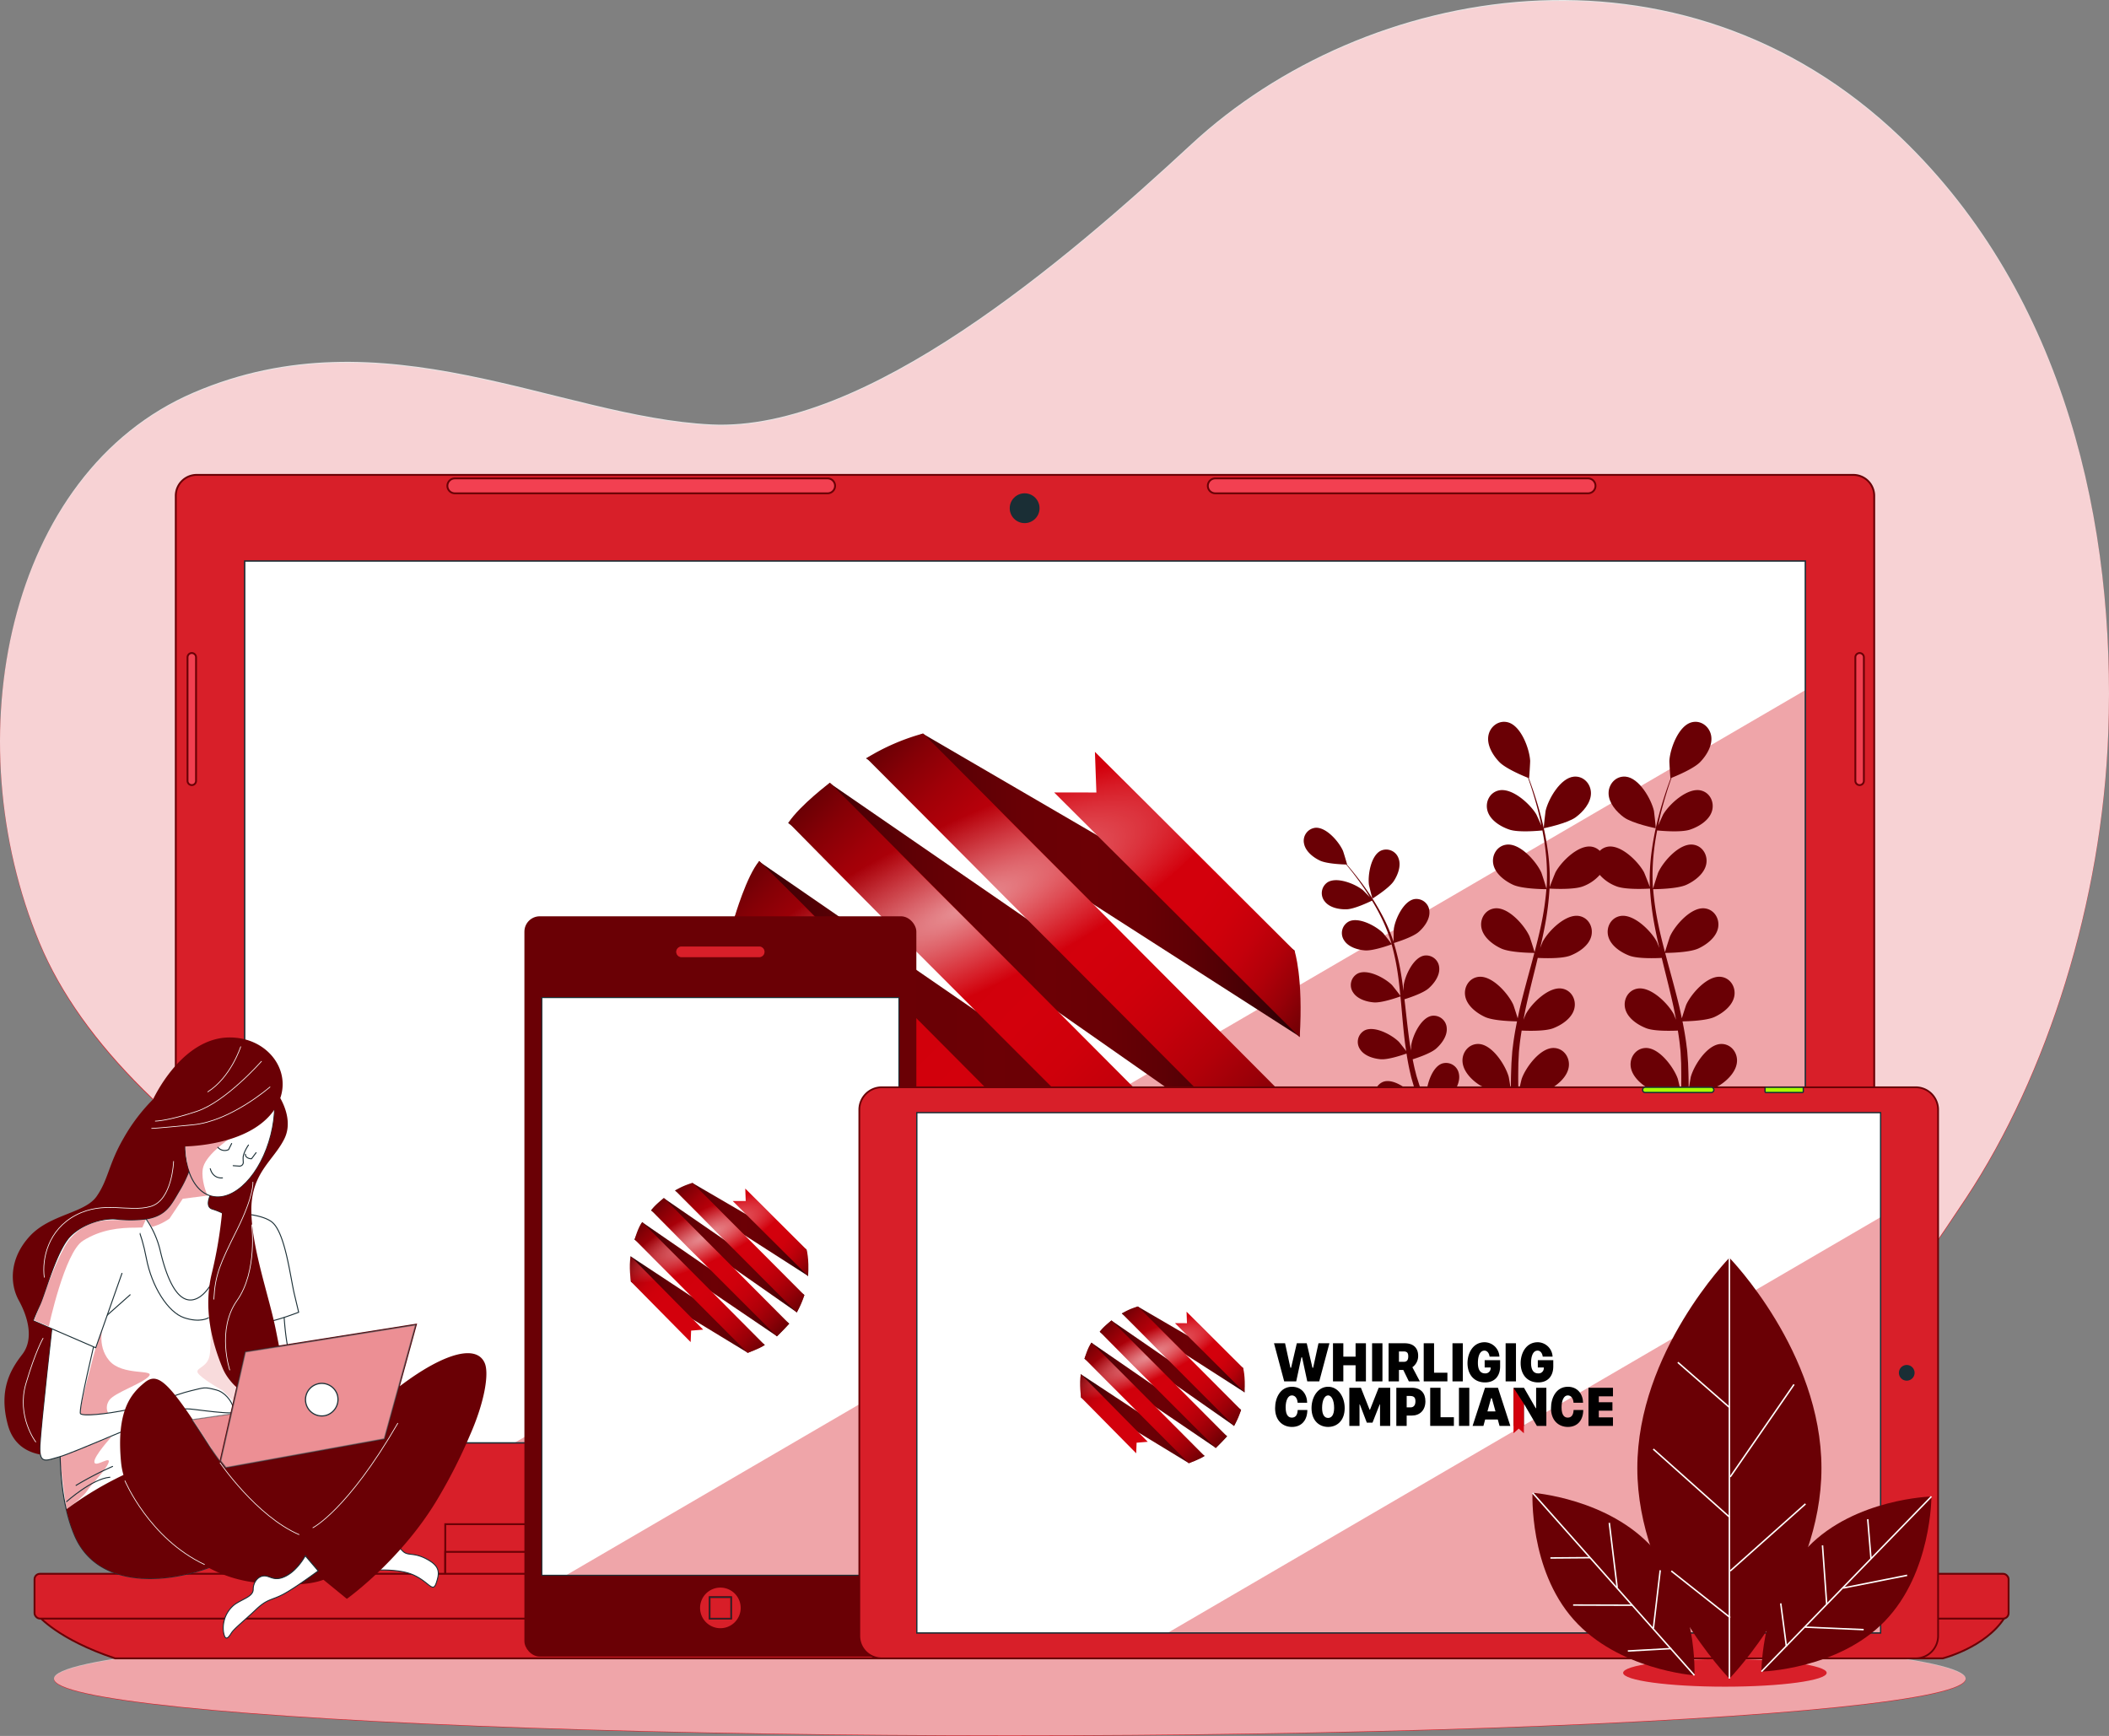 <svg xmlns="http://www.w3.org/2000/svg" xmlns:xlink="http://www.w3.org/1999/xlink" width="1052.399" height="866.31" viewBox="0 0 1052.399 866.31">
  <rect x="0" y="0" width="1052.399" height="866.31" fill="#808080" stroke="none"/>
  <defs>
    <clipPath id="clip-path">
      <rect id="Rectangle_8" data-name="Rectangle 8" width="778.769" height="440.099" fill="#fff" stroke="#1a2e35" stroke-miterlimit="10" stroke-width="0.69"/>
    </clipPath>
    <linearGradient id="linear-gradient" y1="0.5" x2="1" y2="0.5" gradientUnits="objectBoundingBox">
      <stop offset="0" stop-color="#260005"/>
      <stop offset="0.063" stop-color="#3a0005"/>
      <stop offset="0.152" stop-color="#500005"/>
      <stop offset="0.25" stop-color="#5f0005"/>
      <stop offset="0.362" stop-color="#690005"/>
      <stop offset="0.521" stop-color="#6c0005"/>
      <stop offset="0.643" stop-color="#680005"/>
      <stop offset="0.754" stop-color="#5d0005"/>
      <stop offset="0.86" stop-color="#4b0005"/>
      <stop offset="0.962" stop-color="#310005"/>
      <stop offset="1" stop-color="#260005"/>
    </linearGradient>
    <linearGradient id="linear-gradient-5" x1="1.099" y1="0.864" x2="0.072" y2="0.064" gradientUnits="objectBoundingBox">
      <stop offset="0" stop-color="#6c0005"/>
      <stop offset="0.025" stop-color="#770005"/>
      <stop offset="0.109" stop-color="#980008"/>
      <stop offset="0.195" stop-color="#b20009"/>
      <stop offset="0.284" stop-color="#c4000b"/>
      <stop offset="0.377" stop-color="#cf000b"/>
      <stop offset="0.479" stop-color="#d3000c"/>
    </linearGradient>
    <linearGradient id="linear-gradient-6" x1="0.049" y1="0.034" x2="0.981" y2="0.941" gradientUnits="objectBoundingBox">
      <stop offset="0.003" stop-color="#6c0005"/>
      <stop offset="0.054" stop-color="#850006"/>
      <stop offset="0.126" stop-color="#a10008"/>
      <stop offset="0.203" stop-color="#b7000a"/>
      <stop offset="0.287" stop-color="#c6000b"/>
      <stop offset="0.384" stop-color="#d0000b"/>
      <stop offset="0.521" stop-color="#d3000c"/>
      <stop offset="0.623" stop-color="#cf000b"/>
      <stop offset="0.716" stop-color="#c4000b"/>
      <stop offset="0.805" stop-color="#b20009"/>
      <stop offset="0.891" stop-color="#980008"/>
      <stop offset="0.975" stop-color="#770005"/>
      <stop offset="1" stop-color="#6c0005"/>
    </linearGradient>
    <linearGradient id="linear-gradient-7" x1="-0.043" y1="0.058" x2="0.989" y2="0.95" gradientUnits="objectBoundingBox">
      <stop offset="0.003" stop-color="#6c0005"/>
      <stop offset="0.054" stop-color="#850006"/>
      <stop offset="0.126" stop-color="#a10008"/>
      <stop offset="0.203" stop-color="#b7000a"/>
      <stop offset="0.287" stop-color="#c6000b"/>
      <stop offset="0.384" stop-color="#d0000b"/>
      <stop offset="0.521" stop-color="#d3000c"/>
    </linearGradient>
    <linearGradient id="linear-gradient-8" x1="0.021" y1="0.032" x2="0.977" y2="0.983" xlink:href="#linear-gradient-6"/>
    <linearGradient id="linear-gradient-9" x1="0.065" y1="0.004" x2="1.011" y2="0.94" xlink:href="#linear-gradient-6"/>
    <clipPath id="clip-path-2">
      <path id="SVGID" d="M1031.135,479.186c-11.924-11.96-122.752-121.918-122.752-121.918l21.074-.015-.767-20.294,99.8,99.125S1032.952,449.363,1031.135,479.186Zm-30.727,77.324L796.5,352.6s-14.733,11.078-20.661,19.955c44.171,44.9,168.941,168.758,204.613,204.613C988.98,569.6,1000.407,556.511,1000.407,556.511Zm-159.328,11.55,19.619-1.646S786,491.47,742.62,447.263c-3.26,16.191.387,41.194.387,41.194l97.384,98.266Zm119.734,23.166C925.54,556.09,808.509,438.354,761.3,391.716c-6.348,7.485-12.34,28.278-12.34,28.278L933.015,604.046S952.679,597.312,960.814,591.227Zm64.233-81.206L842.991,327.965A108.261,108.261,0,0,0,814.71,340.3c54.367,54.324,174.5,174.448,198,198C1020.472,525.656,1025.047,510.021,1025.047,510.021Z" transform="translate(-741.265 -327.965)" fill="none"/>
    </clipPath>
    <radialGradient id="radial-gradient" cx="151.763" cy="43.767" r="525.436" gradientTransform="matrix(0.288, 0.008, -0.002, 0.079, 108.113, 39.05)" gradientUnits="userSpaceOnUse">
      <stop offset="0" stop-color="#fff"/>
      <stop offset="1" stop-color="#fff" stop-opacity="0"/>
    </radialGradient>
    <clipPath id="clip-path-3">
      <path id="Path_58" data-name="Path 58" d="M678.61,411.133a60.038,60.038,0,0,1-6.751,16.033c-5.061,8.441-7.171,14.346-22.784,14.769s-23.627,13.079-30.378,51.052-10.548,79.746.844,106.327,45.147,24.048,67.087,16.033,27-32.912,27.424-59.913.423-69.618-3.8-91.137-16.456-26.158-21.94-27.845S690,424.635,690,424.635Z" transform="translate(-612.27 -411.133)" fill="#fff" stroke="#1a2e35" stroke-linecap="round" stroke-linejoin="round" stroke-width="0.485"/>
    </clipPath>
    <clipPath id="clip-path-4">
      <path id="Path_62" data-name="Path 62" d="M667.112,438.366a32.149,32.149,0,0,0-4.9-1.917c-5.484-1.69,1.687-11.815,1.687-11.815l-11.392-13.5a60.035,60.035,0,0,1-6.751,16.033c-4.3,7.172-6.5,12.5-16.637,14.2a46.525,46.525,0,0,1,6.934,15.332c2.531,10.971,8.015,28.691,18.143,24.473C663.837,477.157,671.157,454.047,667.112,438.366Z" transform="translate(-629.124 -411.133)" fill="#fff" stroke="#1a2e35" stroke-linecap="round" stroke-linejoin="round" stroke-width="0.485"/>
    </clipPath>
    <clipPath id="clip-path-5">
      <path id="Path_68" data-name="Path 68" d="M663.366,423.005a65.657,65.657,0,0,1-14.162.143c-6.331-.844-16.879,1.69-23.63,8.438s-12.656,28.691-15.189,34.178-3.374,8.015-3.374,8.015l31.222,13.5,13.079-37.129" transform="translate(-607.011 -422.992)" fill="#fff" stroke="#1a2e35" stroke-linecap="round" stroke-linejoin="round" stroke-width="0.485"/>
    </clipPath>
    <clipPath id="clip-path-6">
      <ellipse id="Ellipse_7" data-name="Ellipse 7" cx="36.919" cy="21.203" rx="36.919" ry="21.203" transform="translate(0 71.603) rotate(-75.869)" fill="#fff" stroke="#1a2e35" stroke-linecap="round" stroke-linejoin="round" stroke-width="0.485"/>
    </clipPath>
    <clipPath id="clip-path-7">
      <rect id="Rectangle_15" data-name="Rectangle 15" width="178.197" height="288.302" fill="#fff" stroke="#1a2e35" stroke-miterlimit="10" stroke-width="0.528"/>
    </clipPath>
    <clipPath id="clip-path-8">
      <rect id="Rectangle_22" data-name="Rectangle 22" width="259.656" height="480.936" transform="translate(480.936 0) rotate(90)" fill="#fff" stroke="#1a2e35" stroke-miterlimit="10" stroke-width="0.652"/>
    </clipPath>
    <linearGradient id="linear-gradient-14" x1="1.156" y1="0.797" x2="0.129" y2="-0.004" xlink:href="#linear-gradient-5"/>
    <linearGradient id="linear-gradient-15" x1="0.08" y1="-0.009" x2="1.012" y2="0.898" xlink:href="#linear-gradient-6"/>
    <linearGradient id="linear-gradient-16" x1="0.015" y1="-0.011" x2="1.048" y2="0.881" xlink:href="#linear-gradient-7"/>
    <linearGradient id="linear-gradient-17" x1="0.054" y1="-0.013" x2="1.01" y2="0.938" xlink:href="#linear-gradient-6"/>
    <linearGradient id="linear-gradient-18" x1="0.098" y1="-0.042" x2="1.044" y2="0.895" xlink:href="#linear-gradient-6"/>
    <clipPath id="clip-path-9">
      <path id="SVGID-2" data-name="SVGID" d="M894.069,482.96c-3.377-3.387-34.757-34.52-34.757-34.52l5.969-.005-.219-5.744,28.26,28.064S894.584,474.517,894.069,482.96Zm-8.7,21.894L827.634,447.12s-4.172,3.137-5.849,5.65c12.506,12.715,47.833,47.782,57.933,57.933A80.9,80.9,0,0,0,885.368,504.854Zm-45.111,3.27,5.556-.466s-21.15-21.219-33.434-33.737c-.922,4.585.11,11.665.11,11.665l27.572,27.822Zm33.9,6.56c-9.988-9.949-43.121-43.284-56.488-56.49-1.8,2.12-3.494,8.007-3.494,8.007l52.112,52.112S871.856,516.407,874.158,514.684Zm18.186-22.993L840.8,440.145a30.663,30.663,0,0,0-8,3.492c15.393,15.383,49.406,49.393,56.06,56.062A38.228,38.228,0,0,0,892.344,491.691Z" transform="translate(-811.996 -440.145)" fill="none"/>
    </clipPath>
    <radialGradient id="radial-gradient-2" cx="42.969" cy="12.392" r="148.77" gradientTransform="matrix(0.288, 0.008, -0.002, 0.079, 30.611, 11.056)" xlink:href="#radial-gradient"/>
    <linearGradient id="linear-gradient-19" x1="-651.721" y1="49.339" x2="-651.721" y2="48.339" gradientUnits="objectBoundingBox">
      <stop offset="0.002"/>
      <stop offset="0.087" stop-color="#270002"/>
      <stop offset="0.2" stop-color="#540004"/>
      <stop offset="0.317" stop-color="#7b0007"/>
      <stop offset="0.438" stop-color="#9b0008"/>
      <stop offset="0.563" stop-color="#b3000a"/>
      <stop offset="0.694" stop-color="#c5000b"/>
      <stop offset="0.834" stop-color="#cf000b"/>
      <stop offset="1" stop-color="#d3000c"/>
    </linearGradient>
    <linearGradient id="linear-gradient-24" x1="1.147" y1="0.814" x2="0.12" y2="0.013" xlink:href="#linear-gradient-5"/>
    <linearGradient id="linear-gradient-25" x1="0.075" y1="0.002" x2="1.008" y2="0.909" xlink:href="#linear-gradient-6"/>
    <linearGradient id="linear-gradient-26" x1="0.006" y1="0.006" x2="1.039" y2="0.898" xlink:href="#linear-gradient-7"/>
    <linearGradient id="linear-gradient-27" x1="0.049" y1="-0.002" x2="1.005" y2="0.949" xlink:href="#linear-gradient-6"/>
    <linearGradient id="linear-gradient-28" x1="0.093" y1="-0.03" x2="1.039" y2="0.906" xlink:href="#linear-gradient-6"/>
    <clipPath id="clip-path-10">
      <path id="SVGID-3" data-name="SVGID" d="M812.82,462.372c-3.662-3.67-37.685-37.425-37.685-37.425l6.471-.005-.234-6.231,30.636,30.429S813.376,453.218,812.82,462.372Zm-9.435,23.737-62.594-62.594s-4.524,3.4-6.343,6.127c13.558,13.782,51.86,51.8,62.811,62.811A87.666,87.666,0,0,0,803.386,486.109Zm-48.909,3.545,6.022-.5s-22.932-23.005-36.247-36.576c-1,4.97.12,12.646.12,12.646l29.894,30.164Zm36.755,7.113c-10.829-10.788-46.753-46.928-61.246-61.246-1.95,2.3-3.787,8.68-3.787,8.68l56.5,56.5S788.734,498.635,791.232,496.767Zm19.718-24.93-55.886-55.886a33.273,33.273,0,0,0-8.683,3.787c16.69,16.677,53.567,53.552,60.782,60.782A41.479,41.479,0,0,0,810.95,471.837Z" transform="translate(-723.836 -415.951)" fill="none"/>
    </clipPath>
    <radialGradient id="radial-gradient-3" cx="46.588" cy="13.436" r="161.297" gradientTransform="matrix(0.288, 0.008, -0.002, 0.079, 33.188, 11.987)" xlink:href="#radial-gradient"/>
  </defs>
  <g id="Group_111" data-name="Group 111" transform="translate(-600.515 -184.304)">
    <path id="Path_30" data-name="Path 30" d="M1549.138,253.148c-110.384-105.937-267.645-76.861-354.1,3.249C1131.9,314.9,1032.452,400,955.459,396.288c-76.234-3.67-163.508-56.638-258.317-15.926-93.581,40.182-119.158,173.026-76.861,274.6,42.481,102.014,197.383,184.8,384.938,262.061,78.948,32.522,151.848,43.225,217.549,42.519,0,0,169.662-1.751,233.428-42.563,49.941-31.961,71.2-52.95,125.181-134.432,40.847-61.664,68.1-148.387,71.175-232.366C1656.305,447.562,1631.615,332.305,1549.138,253.148Z" transform="translate(0 0.282)" fill="#d81f29"/>
    <path id="Path_31" data-name="Path 31" d="M1549.138,252.967c-110.384-105.937-267.645-76.861-354.1,3.247-63.14,58.5-162.585,143.6-239.578,139.893-76.234-3.672-163.508-56.638-258.317-15.928-93.581,40.185-119.158,173.029-76.861,274.605,42.481,102.014,197.383,184.8,384.938,262.064,78.948,32.522,151.848,43.225,217.549,42.517,0,0,169.662-1.749,233.428-42.56,49.941-31.964,71.2-52.951,125.181-134.432,40.847-61.666,68.1-148.39,71.175-232.369C1656.305,447.377,1631.615,332.121,1549.138,252.967Z" fill="#fff" opacity="0.8"/>
    <g id="Group_20" data-name="Group 20" transform="translate(627.454 993.641)">
      <ellipse id="Ellipse_2" data-name="Ellipse 2" cx="476.961" cy="28.358" rx="476.961" ry="28.358" transform="translate(0 0.257)" fill="#d81f29"/>
      <ellipse id="Ellipse_3" data-name="Ellipse 3" cx="476.961" cy="28.358" rx="476.961" ry="28.358" fill="#fff" opacity="0.6"/>
    </g>
    <g id="Group_23" data-name="Group 23" transform="translate(617.743 421.288)">
      <path id="Rectangle_6" data-name="Rectangle 6" d="M10.456,0H837.079a10.456,10.456,0,0,1,10.456,10.456V550.124a0,0,0,0,1,0,0H0a0,0,0,0,1,0,0V10.456A10.456,10.456,0,0,1,10.456,0Z" transform="translate(70.485)" fill="#d81f29" stroke="#6a0005" stroke-miterlimit="10" stroke-width="0.921"/>
      <g id="Group_22" data-name="Group 22" transform="translate(104.868 42.979)">
        <rect id="Rectangle_7" data-name="Rectangle 7" width="778.769" height="440.099" fill="#fff"/>
        <g id="Group_21" data-name="Group 21" clip-path="url(#clip-path)">
          <path id="Path_32" data-name="Path 32" d="M1345.418,695.1V319.441L701.232,695.1Z" transform="translate(-566.649 -255.005)" fill="#d81f29" opacity="0.4"/>
        </g>
        <rect id="Rectangle_9" data-name="Rectangle 9" width="778.769" height="440.099" fill="none" stroke="#1a2e35" stroke-miterlimit="10" stroke-width="0.69"/>
      </g>
      <rect id="Rectangle_10" data-name="Rectangle 10" width="582.471" height="28.699" transform="translate(204.96 523.642)" fill="#d81f29" stroke="#6a0005" stroke-miterlimit="10" stroke-width="0.921"/>
      <rect id="Rectangle_11" data-name="Rectangle 11" width="582.471" height="14.881" transform="translate(204.96 537.459)" fill="#d81f29" stroke="#6a0005" stroke-miterlimit="10" stroke-width="0.921"/>
      <path id="Path_33" data-name="Path 33" d="M608.039,500.7s9.564,11.693,38.263,21.257h911.971s21.257-5.314,30.824-20.194Z" transform="translate(-606.093 68.651)" fill="#d81f29" stroke="#6a0005" stroke-miterlimit="10" stroke-width="0.921"/>
      <rect id="Rectangle_12" data-name="Rectangle 12" width="985.066" height="22.349" rx="2.698" transform="translate(0 548.406)" fill="#d81f29" stroke="#6a0005" stroke-miterlimit="10" stroke-width="0.921"/>
      <circle id="Ellipse_4" data-name="Ellipse 4" cx="7.44" cy="7.44" r="7.44" transform="translate(486.629 9.197)" fill="#1a2e35"/>
      <path id="Path_34" data-name="Path 34" d="M877.843,285.421H691.834a3.718,3.718,0,0,1-3.718-3.718h0a3.718,3.718,0,0,1,3.718-3.721H877.843a3.72,3.72,0,0,1,3.721,3.721h0A3.72,3.72,0,0,1,877.843,285.421Z" transform="translate(-482.092 -276.225)" fill="#f24051" stroke="#6a0005" stroke-miterlimit="10" stroke-width="0.921"/>
      <path id="Path_35" data-name="Path 35" d="M1026.736,285.421H840.73a3.718,3.718,0,0,1-3.721-3.718h0a3.719,3.719,0,0,1,3.721-3.721h186.006a3.718,3.718,0,0,1,3.721,3.721h0A3.718,3.718,0,0,1,1026.736,285.421Z" transform="translate(-251.529 -276.225)" fill="#f24051" stroke="#6a0005" stroke-miterlimit="10" stroke-width="0.921"/>
      <path id="Path_36" data-name="Path 36" d="M965.922,378.08h0a2.126,2.126,0,0,1-2.125-2.126V314.306a2.128,2.128,0,0,1,2.125-2.126h0a2.128,2.128,0,0,1,2.128,2.126v61.648A2.126,2.126,0,0,1,965.922,378.08Z" transform="translate(-55.196 -223.267)" fill="#f24051" stroke="#6a0005" stroke-miterlimit="10" stroke-width="0.921"/>
      <path id="Path_37" data-name="Path 37" d="M639.359,378.08h0a2.124,2.124,0,0,1-2.125-2.126V314.306a2.126,2.126,0,0,1,2.125-2.126h0a2.127,2.127,0,0,1,2.125,2.126v61.648A2.126,2.126,0,0,1,639.359,378.08Z" transform="translate(-560.883 -223.267)" fill="#f24051" stroke="#6a0005" stroke-miterlimit="10" stroke-width="0.921"/>
    </g>
    <g id="Group_37" data-name="Group 37" transform="translate(959.219 550.345)">
      <g id="Group_28" data-name="Group 28" transform="translate(1.354 0.082)">
        <g id="Group_24" data-name="Group 24" transform="translate(72.091)">
          <path id="Path_38" data-name="Path 38" d="M986.51,479.185,770.084,340.3l28.28-12.337,185.5,108.117Z" transform="translate(-770.084 -327.965)" fill="url(#linear-gradient)"/>
        </g>
        <g id="Group_25" data-name="Group 25" transform="translate(33.219 24.637)">
          <path id="Path_39" data-name="Path 39" d="M991.7,523.329,754.831,357.589l20.66-19.957L1004.038,495.05Z" transform="translate(-754.831 -337.633)" fill="url(#linear-gradient)"/>
        </g>
        <g id="Group_26" data-name="Group 26" transform="translate(6.344 63.752)">
          <path id="Path_40" data-name="Path 40" d="M975.772,538.434,744.286,381.258l12.34-28.277,239.1,164.793Z" transform="translate(-744.286 -352.98)" fill="url(#linear-gradient)"/>
        </g>
        <g id="Group_27" data-name="Group 27" transform="translate(0 119.297)">
          <path id="Path_41" data-name="Path 41" d="M932.193,531.559,742.185,415.97l-.389-41.194L959.99,518.739Z" transform="translate(-741.797 -374.776)" fill="url(#linear-gradient)"/>
        </g>
      </g>
      <g id="Group_34" data-name="Group 34" transform="translate(0.005)">
        <g id="Group_29" data-name="Group 29" transform="translate(167.317 9.154)">
          <path id="Path_42" data-name="Path 42" d="M929.445,473.946C917.541,461.966,806.92,351.8,806.92,351.8l21.076.026-.729-20.3,99.616,99.313S931.318,444.126,929.445,473.946Z" transform="translate(-806.92 -331.525)" fill="url(#linear-gradient-5)"/>
        </g>
        <g id="Group_30" data-name="Group 30" transform="translate(34.746 24.55)">
          <path id="Path_43" data-name="Path 43" d="M959.126,562.48C923.521,526.559,798.985,402.469,754.9,357.485c5.943-8.866,20.7-19.919,20.7-19.919L979.122,541.857S967.669,554.926,959.126,562.48Z" transform="translate(-754.901 -337.566)" fill="url(#linear-gradient-6)"/>
        </g>
        <g id="Group_31" data-name="Group 31" transform="translate(0 119.107)">
          <path id="Path_44" data-name="Path 44" d="M840.159,514.315l-97.2-98.449s-3.6-25.011-.311-41.2c43.3,44.291,117.854,119.375,117.854,119.375l-19.621,1.608Z" transform="translate(-741.267 -374.669)" fill="url(#linear-gradient-7)"/>
        </g>
        <g id="Group_32" data-name="Group 32" transform="translate(7.78 63.598)">
          <path id="Path_45" data-name="Path 45" d="M928.025,565.541l-183.7-184.4s6.03-20.781,12.393-28.253c47.12,46.724,163.926,164.68,199.133,199.885C947.7,558.844,928.025,565.541,928.025,565.541Z" transform="translate(-744.32 -352.888)" fill="url(#linear-gradient-8)"/>
        </g>
        <g id="Group_33" data-name="Group 33" transform="translate(73.677)">
          <path id="Path_46" data-name="Path 46" d="M967.8,538.588c-23.454-23.594-143.359-143.943-197.625-198.371a108.276,108.276,0,0,1,28.3-12.284l181.711,182.4S975.587,525.958,967.8,538.588Z" transform="translate(-770.177 -327.933)" fill="url(#linear-gradient-9)"/>
        </g>
      </g>
      <g id="Group_36" data-name="Group 36" transform="translate(0 0.082)">
        <g id="Group_35" data-name="Group 35" clip-path="url(#clip-path-2)">
          <ellipse id="Ellipse_5" data-name="Ellipse 5" cx="151.763" cy="43.767" rx="151.763" ry="43.767" transform="translate(-31.664 118.19) rotate(-27.598)" opacity="0.57" fill="url(#radial-gradient)"/>
        </g>
      </g>
    </g>
    <g id="Group_38" data-name="Group 38" transform="translate(1251.115 544.528)">
      <path id="Path_47" data-name="Path 47" d="M918.738,356.662c3.639-2.676,7.531-7.1,7.594-11.879.064-4.682-3.626-8.81-8.489-8.382-6.746.594-12.809,11.2-14.152,17.1-.115.51-1.014,8.69-.892,8.665C902.808,362.165,914.464,359.8,918.738,356.662Z" transform="translate(-783.04 -309.05)" fill="#6a0005"/>
      <path id="Path_48" data-name="Path 48" d="M933.171,469.04a6.524,6.524,0,0,0-8.328-4.995c-5.222,1.769-7.974,11.326-7.9,16.249.005.316.482,4.034.765,5.928-.578-1.468-1.157-2.926-1.733-4.465-.846-2.21-1.667-4.569-2.477-6.853q-.566-1.8-1.142-3.634c-.413-1.228-.658-2.447-1-3.688-.461-1.827-.844-3.736-1.231-5.64,2.3-.724,9.012-2.972,11.687-5.321,2.763-2.429,5.609-6.29,5.321-10.171a6.524,6.524,0,0,0-7.475-6.2c-5.431.958-9.6,9.988-10.271,14.866-.023.158-.056,1.2-.087,2.444-.321-1.871-.65-3.736-.912-5.643-.744-5.405-1.335-10.936-1.952-16.476-.127-1.154-.273-2.3-.405-3.458,1.937-.6,9.233-2.969,12.037-5.433,2.763-2.429,5.607-6.287,5.321-10.171a6.527,6.527,0,0,0-7.477-6.2c-5.431.958-9.6,9.988-10.271,14.866-.023.176-.061,1.425-.094,2.821-.377-3-.793-6-1.295-8.95a115.232,115.232,0,0,0-3.5-15.008c.686-.206,9.294-2.811,12.409-5.548,2.765-2.429,5.609-6.29,5.321-10.171a6.524,6.524,0,0,0-7.475-6.2c-5.431.958-9.6,9.988-10.27,14.866-.049.346-.156,4.865-.14,6.478-.018-.056-.031-.117-.049-.173a85.3,85.3,0,0,0-6.03-13.877,115.746,115.746,0,0,0-7.1-11.514c-2.362-3.456-4.738-6.473-6.858-9.124-1.162-1.427-2.25-2.712-3.28-3.9l.117,0c.1,0-1.856-6.4-2.024-6.794-1.967-4.516-8.42-12.082-13.907-11.537a6.528,6.528,0,0,0-5.522,7.99c.775,3.815,4.557,6.764,7.872,8.354,3.4,1.629,11.2,1.929,13.135,1.978,1.042,1.256,2.143,2.607,3.328,4.129,2.059,2.691,4.36,5.749,6.639,9.241.609.93,1.226,1.955,1.843,2.936-1.381-1.44-3.306-3.387-3.515-3.555-3.825-3.1-13.038-6.843-17.659-3.83a6.529,6.529,0,0,0-1.218,9.636c2.444,3.028,7.159,3.9,10.836,3.785,3.836-.122,11.058-3.555,12.63-4.325,1.333,2.194,2.648,4.48,3.884,6.945a84.166,84.166,0,0,1,5.655,13.828c.082.275.135.571.214.849-.561-.831-3.96-5.158-4.233-5.433-3.461-3.5-12.208-8.232-17.131-5.744a6.525,6.525,0,0,0-2.268,9.442c2.1,3.28,6.687,4.664,10.355,4.952,4.225.331,13-2.9,13.326-3.02a114.9,114.9,0,0,1,3.058,14.588c.54,3.644.938,7.355,1.3,11.083-.754-1.063-3.914-5.084-4.174-5.347-3.463-3.5-12.21-8.234-17.131-5.747a6.524,6.524,0,0,0-2.271,9.442c2.1,3.28,6.687,4.666,10.355,4.952,4.126.324,12.544-2.732,13.252-2.992.163,1.695.334,3.384.484,5.082.494,5.543.966,11.1,1.6,16.576.219,1.9.507,3.757.782,5.622-1.18-1.557-3.379-4.348-3.6-4.567-3.461-3.5-12.21-8.234-17.131-5.747a6.529,6.529,0,0,0-2.271,9.442c2.1,3.28,6.69,4.666,10.355,4.954,3.685.288,10.818-2.128,12.816-2.837.487,3.1,1.037,6.162,1.723,9.152.323,1.284.571,2.615.95,3.828.359,1.231.711,2.452,1.063,3.657.813,2.472,1.56,4.773,2.375,7.054.4,1.157.81,2.238,1.218,3.354-.958-1.756-2.526-4.513-2.694-4.748-2.893-3.986-10.824-9.988-16.063-8.275a6.524,6.524,0,0,0-3.675,8.989c1.577,3.56,5.9,5.624,9.485,6.466,3.948.925,12.45-.731,13.487-.938,1.012,2.729,2.018,5.38,3.01,7.842,3.114,7.8,6,14.172,8.089,18.609s3.392,6.945,3.392,6.945l.01.02.015.028a1.937,1.937,0,0,0,3.4-1.861s-1.318-2.4-3.479-6.746-5.156-10.589-8.405-18.242c-.943-2.2-1.9-4.559-2.87-6.985.974-.464,8.754-4.228,11.356-7.33C931.815,477.081,934.043,472.832,933.171,469.04Z" transform="translate(-855.801 -293.53)" fill="#6a0005"/>
      <path id="Path_49" data-name="Path 49" d="M870.4,375.155c.005,0,8.242-5.094,10.617-8.7,2.023-3.071,3.749-7.544,2.447-11.214a6.524,6.524,0,0,0-8.846-4c-4.987,2.357-6.621,12.167-5.981,17.05C868.691,368.71,870.312,375.208,870.4,375.155Z" transform="translate(-836.132 -286.954)" fill="#6a0005"/>
      <path id="Path_50" data-name="Path 50" d="M923.074,356.662c4.271,3.142,15.931,5.5,15.939,5.5.12.025-.777-8.155-.895-8.665-1.343-5.9-7.4-16.5-14.152-17.1-4.86-.428-8.55,3.7-8.489,8.382C915.541,349.565,919.435,353.986,923.074,356.662Z" transform="translate(-763.393 -309.05)" fill="#6a0005"/>
      <path id="Path_51" data-name="Path 51" d="M1015.8,486.417c-6.769.257-13.349,10.551-14.983,16.374-.1.344-.724,4.187-1.083,6.619-.008-1.46,0-2.88-.023-4.383-.033-2.977-.153-5.943-.268-9.139q-.168-2.309-.336-4.666c-.076-1.56-.359-3.2-.533-4.814-.484-3.736-1.155-7.5-1.914-11.28,2.643-.036,11.868-.3,15.974-2.189s8.8-5.444,9.822-10.118c1-4.572-1.789-9.356-6.636-9.911-6.73-.77-14.794,8.4-17.292,13.915-.155.344-1.5,4.5-2.2,6.794-.474-2.268-.938-4.534-1.491-6.81-1.6-6.575-3.425-13.181-5.217-19.782-.548-2.021-1.073-4.039-1.606-6.06,1.447,0,12.059-.127,16.545-2.2,4.1-1.893,8.8-5.444,9.82-10.115,1-4.575-1.787-9.358-6.636-9.914-6.731-.77-14.794,8.408-17.289,13.917-.189.413-2.12,6.394-2.536,7.939-1.17-4.45-2.294-8.894-3.224-13.321a141.157,141.157,0,0,1-2.686-18.112c.8,0,11.993-.054,16.639-2.2,4.1-1.894,8.8-5.444,9.822-10.115,1-4.575-1.789-9.358-6.636-9.914-6.731-.77-14.794,8.408-17.292,13.915-.2.433-2.271,6.871-2.561,8.061-.025-.352-.094-.716-.117-1.068a103.475,103.475,0,0,1,.63-18.339c.372-3.364.917-6.56,1.516-9.656,2.2.222,11.945,1.088,16.395-.4,4.286-1.43,9.348-4.445,10.875-8.976,1.493-4.437-.752-9.5-5.51-10.581-6.6-1.5-15.628,6.731-18.714,11.932-.168.283-1.557,3.349-2.536,5.594.293-1.394.568-2.836.874-4.167,1.137-5,2.488-9.5,3.713-13.477.716-2.255,1.409-4.284,2.077-6.172,2.215-.884,11.071-4.552,14.289-7.875,3.145-3.244,6.249-8.252,5.515-12.977-.719-4.626-5.041-8.084-9.764-6.853-6.557,1.707-10.767,13.176-11.111,19.213-.031.522.443,8.739.561,8.693l.133-.051c-.678,1.8-1.386,3.746-2.115,5.885-1.318,3.96-2.768,8.448-4.019,13.436a141.665,141.665,0,0,0-3.272,16.288,104.61,104.61,0,0,0-1.039,18.558c0,.071.018.148.02.222-.67-1.868-2.719-7.029-2.92-7.406-2.854-5.334-11.5-13.963-18.166-12.755a7.393,7.393,0,0,0-3.919,2.072,7.378,7.378,0,0,0-3.917-2.072c-6.667-1.208-15.312,7.421-18.166,12.755-.2.377-2.25,5.538-2.92,7.406,0-.074.015-.15.018-.222a104.391,104.391,0,0,0-1.037-18.558,142.228,142.228,0,0,0-3.272-16.288c-1.251-4.988-2.7-9.475-4.019-13.436-.732-2.138-1.437-4.08-2.115-5.885l.133.051c.117.046.591-8.171.561-8.693-.344-6.037-4.557-17.506-11.111-19.213-4.723-1.231-9.047,2.227-9.763,6.853-.734,4.725,2.37,9.733,5.512,12.977,3.221,3.323,12.077,6.991,14.292,7.875.667,1.888,1.358,3.917,2.074,6.172,1.228,3.978,2.579,8.482,3.716,13.477.306,1.33.581,2.773.874,4.167-.981-2.245-2.37-5.311-2.536-5.594-3.089-5.2-12.111-13.436-18.716-11.932-4.758,1.083-7,6.144-5.507,10.581,1.527,4.531,6.588,7.546,10.872,8.976,4.45,1.486,14.193.619,16.394.4.6,3.1,1.144,6.292,1.519,9.656a103.233,103.233,0,0,1,.627,18.339c-.023.352-.089.716-.115,1.068-.293-1.19-2.368-7.628-2.564-8.061-2.5-5.507-10.561-14.685-17.289-13.915-4.85.556-7.635,5.339-6.639,9.914,1.022,4.671,5.721,8.222,9.822,10.115,4.646,2.143,15.847,2.2,16.642,2.2a141.171,141.171,0,0,1-2.689,18.112c-.928,4.427-2.054,8.871-3.221,13.321-.418-1.544-2.347-7.526-2.536-7.939-2.5-5.51-10.561-14.687-17.292-13.917-4.847.556-7.635,5.339-6.636,9.914,1.02,4.671,5.721,8.222,9.822,10.115,4.485,2.069,15.1,2.192,16.542,2.2-.533,2.021-1.055,4.039-1.606,6.06-1.789,6.6-3.614,13.206-5.214,19.782-.556,2.276-1.017,4.542-1.491,6.81-.7-2.3-2.044-6.45-2.2-6.794-2.5-5.51-10.561-14.685-17.292-13.915-4.85.556-7.635,5.339-6.636,9.911,1.019,4.674,5.719,8.224,9.822,10.118s13.329,2.154,15.974,2.189c-.759,3.777-1.43,7.544-1.914,11.28-.173,1.616-.456,3.254-.533,4.814q-.172,2.358-.336,4.666c-.117,3.2-.237,6.162-.268,9.139-.025,1.506-.018,2.923-.025,4.386-.357-2.434-.986-6.277-1.081-6.621-1.634-5.823-8.216-16.117-14.985-16.374-4.875-.186-8.354,4.121-8.061,8.792.3,4.773,4.409,8.994,8.176,11.486,4.062,2.689,14.287,4.4,15.941,4.666,0,3.576.033,7.059.125,10.316.268,10.311.882,18.887,1.4,24.886s.95,9.445.95,9.445l0,.031.008.038a2.378,2.378,0,1,0,4.7-.7s-.494-3.328-1.134-9.256-1.43-14.394-1.916-24.6c-.148-2.944-.252-6.063-.331-9.269,1.682-.158,11.981-1.2,16.206-3.611,3.922-2.24,8.3-6.185,8.91-10.928.6-4.643-2.589-9.17-7.467-9.3-6.771-.184-14.012,9.654-16.025,15.36-.128.364-1.165,4.852-1.644,7.156-.041-1.939-.087-3.866-.094-5.884-.036-2.905.023-5.976.064-8.953q.114-2.313.234-4.674c.046-1.588.283-3.1.418-4.671.247-2.3.617-4.664.981-7.021,3.043.145,11.693.4,15.735-1.157,4.218-1.621,9.139-4.858,10.464-9.452,1.295-4.5-1.172-9.455-5.974-10.324-6.667-1.21-15.314,7.419-18.166,12.753-.092.173-.579,1.364-1.142,2.781.428-2.291.844-4.582,1.353-6.889,1.443-6.547,3.119-13.171,4.768-19.815.344-1.384.665-2.773,1-4.159,2.513.135,11.912.507,16.183-1.134,4.218-1.621,9.139-4.857,10.462-9.452,1.3-4.5-1.172-9.455-5.974-10.324-6.664-1.21-15.311,7.419-18.163,12.753-.1.191-.678,1.611-1.31,3.206.844-3.619,1.641-7.243,2.319-10.859a142.083,142.083,0,0,0,2.355-18.785c1.414.087,12.042.665,16.66-1.109a20.745,20.745,0,0,0,8.408-5.727,20.757,20.757,0,0,0,8.407,5.727c4.62,1.774,15.248,1.2,16.662,1.109a142.073,142.073,0,0,0,2.355,18.785c.678,3.616,1.475,7.24,2.319,10.859-.632-1.6-1.208-3.015-1.31-3.206-2.852-5.334-11.5-13.963-18.166-12.753-4.8.869-7.268,5.826-5.974,10.324,1.325,4.595,6.246,7.832,10.464,9.452,4.269,1.641,13.67,1.269,16.18,1.134.339,1.386.663,2.775,1.007,4.159,1.649,6.644,3.323,13.268,4.766,19.815.512,2.306.928,4.6,1.353,6.889-.563-1.417-1.047-2.607-1.139-2.781-2.854-5.334-11.5-13.963-18.166-12.753-4.8.869-7.271,5.826-5.974,10.324,1.323,4.595,6.246,7.832,10.462,9.452,4.044,1.555,12.694,1.3,15.737,1.157.364,2.357.734,4.72.981,7.021.135,1.575.372,3.084.418,4.671q.118,2.363.234,4.674c.038,2.977.1,6.048.064,8.953-.008,2.018-.054,3.945-.094,5.884-.479-2.3-1.516-6.792-1.646-7.156-2.011-5.706-9.251-15.543-16.022-15.36-4.878.133-8.069,4.659-7.47,9.3.614,4.743,4.987,8.688,8.912,10.928,4.226,2.414,14.524,3.453,16.206,3.611-.079,3.206-.186,6.325-.331,9.269-.487,10.2-1.279,18.681-1.916,24.6s-1.134,9.256-1.134,9.256a2.378,2.378,0,0,0,4.7.7l.008-.038,0-.031s.436-3.453.95-9.445,1.126-14.575,1.394-24.886c.094-3.257.128-6.741.128-10.316,1.654-.265,11.876-1.978,15.941-4.666,3.767-2.492,7.875-6.713,8.176-11.486C1024.158,490.538,1020.679,486.231,1015.8,486.417Z" transform="translate(-807.687 -325.651)" fill="#6a0005"/>
    </g>
    <g id="Group_63" data-name="Group 63" transform="translate(602.743 702.042)">
      <g id="Group_55" data-name="Group 55">
        <g id="Group_54" data-name="Group 54">
          <path id="Path_52" data-name="Path 52" d="M629.124,423h0Z" transform="translate(-558.443 -332.422)" fill="#1a2e35"/>
          <g id="Group_51" data-name="Group 51" transform="translate(14.326 2.429)">
            <g id="Group_46" data-name="Group 46" transform="translate(0 57.911)">
              <path id="Path_53" data-name="Path 53" d="M666.272,441.439s.421,17.3,3.374,26.581a149.424,149.424,0,0,0,7.594,18.566s-10.969,5.9-16.033,6.328-11.815-22.361-11.815-37.973S655.3,434.688,666.272,441.439Z" transform="translate(-541.382 -368.867)" fill="#fff" stroke="#1a2e35" stroke-linecap="round" stroke-linejoin="round" stroke-width="0.485"/>
              <path id="Path_54" data-name="Path 54" d="M647.556,421.94s17.888-.652,24.639,4.411,9.282,27.425,11.392,36.286l2.11,8.861s-10.971,4.218-15.189,4.641a47.215,47.215,0,0,0-5.907.844s-5.484-30.8-11.815-39.66a113.523,113.523,0,0,0-10.546-13.082S639.373,420.905,647.556,421.94Z" transform="translate(-553.213 -394.706)" fill="#fff" stroke="#1a2e35" stroke-linecap="round" stroke-linejoin="round" stroke-width="0.485"/>
              <g id="Group_45" data-name="Group 45">
                <g id="Group_40" data-name="Group 40" transform="translate(13.404)">
                  <path id="Path_55" data-name="Path 55" d="M678.61,411.133a60.038,60.038,0,0,1-6.751,16.033c-5.061,8.441-7.171,14.346-22.784,14.769s-23.627,13.079-30.378,51.052-10.548,79.746.844,106.327,45.147,24.048,67.087,16.033,27-32.912,27.424-59.913.423-69.618-3.8-91.137-16.456-26.158-21.94-27.845S690,424.635,690,424.635Z" transform="translate(-612.27 -411.133)" fill="#fff"/>
                  <g id="Group_39" data-name="Group 39" clip-path="url(#clip-path-3)">
                    <path id="Path_56" data-name="Path 56" d="M627.765,443.617s-3.708,10.3,2.885,18.13,23.077,4.121,19.779,7.829-17.307,8.242-19.779,11.952-.413,6.593-.413,6.593-12.99,2.324-13.912.133,7.595-32.912,7.595-32.912Z" transform="translate(-606.101 -360.831)" fill="#d81f29" opacity="0.4"/>
                    <path id="Path_57" data-name="Path 57" d="M638.253,465.607s-9.068,9.891-8.655,12.776,8.655-3.708,7.006.413S627.949,489.51,625.89,492.8s-10.275,9.111-10.275,9.111l-2.911-22.3-.561-3.9Z" transform="translate(-612.468 -326.779)" fill="#d81f29" opacity="0.4"/>
                  </g>
                  <path id="Path_59" data-name="Path 59" d="M678.61,411.133a60.038,60.038,0,0,1-6.751,16.033c-5.061,8.441-7.171,14.346-22.784,14.769s-23.627,13.079-30.378,51.052-10.548,79.746.844,106.327,45.147,24.048,67.087,16.033,27-32.912,27.424-59.913.423-69.618-3.8-91.137-16.456-26.158-21.94-27.845S690,424.635,690,424.635Z" transform="translate(-612.27 -411.133)" fill="none" stroke="#1a2e35" stroke-linecap="round" stroke-linejoin="round" stroke-width="0.485"/>
                </g>
                <g id="Group_42" data-name="Group 42" transform="translate(56.355)">
                  <path id="Path_60" data-name="Path 60" d="M667.112,438.366a32.149,32.149,0,0,0-4.9-1.917c-5.484-1.69,1.687-11.815,1.687-11.815l-11.392-13.5a60.035,60.035,0,0,1-6.751,16.033c-4.3,7.172-6.5,12.5-16.637,14.2a46.525,46.525,0,0,1,6.934,15.332c2.531,10.971,8.015,28.691,18.143,24.473C663.837,477.157,671.157,454.047,667.112,438.366Z" transform="translate(-629.124 -411.133)" fill="#fff"/>
                  <g id="Group_41" data-name="Group 41" clip-path="url(#clip-path-4)">
                    <path id="Path_61" data-name="Path 61" d="M640.652,443.486a27.559,27.559,0,0,1-8.812,4.169l-2.617-4.36s10.528,1.3,21.053-22.9h0s3.851,7.758,9.537,11.6L647.245,433.6" transform="translate(-628.972 -413.449)" fill="#d81f29" opacity="0.4"/>
                  </g>
                  <path id="Path_63" data-name="Path 63" d="M667.112,438.366a32.149,32.149,0,0,0-4.9-1.917c-5.484-1.69,1.687-11.815,1.687-11.815l-11.392-13.5a60.035,60.035,0,0,1-6.751,16.033c-4.3,7.172-6.5,12.5-16.637,14.2a46.525,46.525,0,0,1,6.934,15.332c2.531,10.971,8.015,28.691,18.143,24.473C663.837,477.157,671.157,454.047,667.112,438.366Z" transform="translate(-629.124 -411.133)" fill="none" stroke="#1a2e35" stroke-linecap="round" stroke-linejoin="round" stroke-width="0.485"/>
                </g>
                <line id="Line_1" data-name="Line 1" y1="10.793" x2="12.142" transform="translate(36.245 68.074)" fill="none" stroke="#1a2e35" stroke-linecap="round" stroke-linejoin="round" stroke-width="0.485"/>
                <path id="Path_64" data-name="Path 64" d="M626.712,423.219s3.576,4.9,6.272,19.06,10.793,26.981,18.887,29.68,12.141,0,12.141,0" transform="translate(-576.504 -392.418)" fill="none" stroke="#1a2e35" stroke-linecap="round" stroke-linejoin="round" stroke-width="0.485"/>
                <path id="Path_65" data-name="Path 65" d="M615.105,441.6s-6.328,56.116-6.751,65.821,3.377,7.172,9.7,5.484,42.616-17.722,51.055-20.674,9.7-3.8,16.453-2.954,13.5,1.687,17.722,1.687-.423-9.7-6.751-11.392-5.907-1.267-13.079.421-18.566,6.751-30.8,9.284-22.784,3.374-24.051,2.11,7.595-37.975,7.595-37.975Z" transform="translate(-604.98 -363.961)" fill="#fff" stroke="#1a2e35" stroke-linecap="round" stroke-linejoin="round" stroke-width="0.485"/>
                <g id="Group_44" data-name="Group 44" transform="translate(0 30.222)">
                  <path id="Path_66" data-name="Path 66" d="M663.366,423.005a65.657,65.657,0,0,1-14.162.143c-6.331-.844-16.879,1.69-23.63,8.438s-12.656,28.691-15.189,34.178-3.374,8.015-3.374,8.015l31.222,13.5,13.079-37.129" transform="translate(-607.011 -422.992)" fill="#fff"/>
                  <g id="Group_43" data-name="Group 43" clip-path="url(#clip-path-5)">
                    <path id="Path_67" data-name="Path 67" d="M662.708,422.889c-5.948,1.007-13.268.627-18.484.9-7.829.41-13.6,2.885-19.369,9.478s-17.633,40.437-17.633,40.437l7.261,3.1s7.9-36.941,16.966-42.711,18.545-6.593,26.374-6.593c2.505,0,5.405-.171,7.212-.364Z" transform="translate(-606.684 -423.151)" fill="#d81f29" opacity="0.4"/>
                  </g>
                  <path id="Path_69" data-name="Path 69" d="M663.366,423.005a65.657,65.657,0,0,1-14.162.143c-6.331-.844-16.879,1.69-23.63,8.438s-12.656,28.691-15.189,34.178-3.374,8.015-3.374,8.015l31.222,13.5,13.079-37.129" transform="translate(-607.011 -422.992)" fill="none" stroke="#1a2e35" stroke-linecap="round" stroke-linejoin="round" stroke-width="0.485"/>
                </g>
                <path id="Path_70" data-name="Path 70" d="M613.557,485.719s12.816-11.468,21.586-12.144" transform="translate(-596.874 -314.441)" fill="none" stroke="#1a2e35" stroke-linecap="round" stroke-linejoin="round" stroke-width="0.485"/>
                <path id="Path_71" data-name="Path 71" d="M633.622,471.458A162.527,162.527,0,0,0,615.41,480.9" transform="translate(-594.005 -317.719)" fill="none" stroke="#1a2e35" stroke-linecap="round" stroke-linejoin="round" stroke-width="0.485"/>
              </g>
            </g>
            <g id="Group_50" data-name="Group 50" transform="translate(57.811 0)">
              <g id="Group_48" data-name="Group 48" transform="translate(10.671)">
                <ellipse id="Ellipse_6" data-name="Ellipse 6" cx="36.919" cy="21.203" rx="36.919" ry="21.203" transform="translate(0 71.603) rotate(-75.869)" fill="#fff"/>
                <g id="Group_47" data-name="Group 47" transform="translate(0)" clip-path="url(#clip-path-6)">
                  <path id="Path_72" data-name="Path 72" d="M647.925,435.247c-1.414-2.849-3.3-9.71-1.952-14.03,2.062-6.593,13.181-13.966,13.181-13.966s-4.982,1.221-10.3,2.016c-5.224.782-12.162,1.932-12.162,1.932l1.758,12.337C640.924,429.093,643.817,433.632,647.925,435.247Z" transform="translate(-629.525 -359.232)" fill="#d81f29" opacity="0.4"/>
                </g>
                <ellipse id="Ellipse_8" data-name="Ellipse 8" cx="36.919" cy="21.203" rx="36.919" ry="21.203" transform="translate(0 71.603) rotate(-75.869)" fill="none" stroke="#1a2e35" stroke-linecap="round" stroke-linejoin="round" stroke-width="0.485"/>
              </g>
              <g id="Group_49" data-name="Group 49" transform="translate(0 65.381)" opacity="0.4">
                <path id="Path_73" data-name="Path 73" d="M649.543,414.064c-1.919,3.83-7.954,15.765-14.157,19.682a20.879,20.879,0,0,1-5.691,2.459" transform="translate(-629.695 -414.064)" fill="#d81f29" opacity="0.4"/>
                <path id="Path_74" data-name="Path 74" d="M645.026,438.6s1.649,23.49,0,29.257-8.242,5.357-4.944,8.655,11.537,7.829,11.537,7.829l5.77,5.77,1.236-8.655s-4.121,1.236-8.242-13.186A175.363,175.363,0,0,1,645.026,438.6Z" transform="translate(-615.022 -376.063)" fill="#d81f29" opacity="0.4"/>
              </g>
              <path id="Path_75" data-name="Path 75" d="M653.8,408.521s-2.668,3.813-2.668,6.481c0,.78.033,1.46.079,2.036a1.861,1.861,0,0,1-2,2l-3.038-.217" transform="translate(-604.182 -357.267)" fill="none" stroke="#1a2e35" stroke-linecap="round" stroke-linejoin="round" stroke-width="0.485"/>
              <path id="Path_76" data-name="Path 76" d="M647.783,417.736s-4.577.762-6.1-4.577" transform="translate(-611.133 -350.085)" fill="none" stroke="#1a2e35" stroke-linecap="round" stroke-linejoin="round" stroke-width="0.485"/>
              <path id="Path_77" data-name="Path 77" d="M650.041,408.221l-1.524,3.053a4.475,4.475,0,0,1-5.339-1.144" transform="translate(-608.816 -357.731)" fill="none" stroke="#1a2e35" stroke-linecap="round" stroke-linejoin="round" stroke-width="0.485"/>
              <path id="Path_78" data-name="Path 78" d="M653.9,410.017l-2.288,3.051s-3.051,0-3.051-2.289" transform="translate(-600.475 -354.95)" fill="none" stroke="#1a2e35" stroke-linecap="round" stroke-linejoin="round" stroke-width="0.485"/>
            </g>
          </g>
          <g id="Group_53" data-name="Group 53">
            <g id="Group_52" data-name="Group 52">
              <path id="Path_79" data-name="Path 79" d="M739.021,417.719c5.2-15.023-7.312-30.613-25.839-30.256-18.222.349-31.487,18.444-37.639,30.855a90.371,90.371,0,0,0-14.68,19.353c-7.595,13.079-7.595,20.674-13.5,29.112s-23.207,8.861-33.332,19.83-10.128,23.63-5.484,32.068,7.595,19.407,1.687,27S598.416,563.4,603.057,580.7c2.63,9.8,9.452,13.637,16.257,14.9a17.881,17.881,0,0,1-.224-4.348c.329-7.518,4.2-42.863,5.925-58.425l-9.3-4.021s.844-2.531,3.374-8.015,8.441-27.427,15.189-34.178,17.3-9.282,23.63-8.438a65.657,65.657,0,0,0,14.162-.143c7.567-1.272,10.711-4.564,13.609-9.137l.074-.12q.337-.531.668-1.083l.076-.125c.706-1.177,1.422-2.426,2.209-3.739a63.1,63.1,0,0,0,4.7-9.641,42.253,42.253,0,0,1-2.039-12.335c8.3-.28,31.281-2.319,42.907-16a27.261,27.261,0,0,0,1.9-2.523,61.078,61.078,0,0,1-1.838,12.707c-2.724,10.824-7.931,19.8-13.943,25.271-.4.364-.8.729-1.21,1.06-.257.212-.52.4-.782.6-.367.278-.734.553-1.1.805-.283.189-.566.362-.846.535-.359.222-.716.436-1.078.629-.291.158-.584.3-.877.446q-.535.256-1.07.474c-.3.12-.594.234-.892.336-.359.122-.716.224-1.075.321-.3.079-.591.161-.89.222a13.019,13.019,0,0,1-5.808-.074c-.252-.064-.487-.178-.737-.257-.731,1.763-1.2,3.632-.739,4.987a2.669,2.669,0,0,0,1.881,1.718l.013,0a32.551,32.551,0,0,1,4.773,1.861,218.027,218.027,0,0,1-5.207,30.625c-4.22,17.72.42,34.6,5.484,46.832s20.674,19.832,26.158,12.658,3.8-14.766.423-31.645-12.235-41.347-12.235-59.913,10.969-24.471,16.453-35.442C744.9,430.336,741.406,421.967,739.021,417.719Z" transform="translate(-601.39 -387.457)" fill="#6a0005"/>
              <path id="Path_80" data-name="Path 80" d="M689.261,397.148s-19.483,17.047-38.355,18.874-20.7,1.825-20.7,1.825" transform="translate(-556.766 -372.449)" fill="none" stroke="#fff" stroke-linecap="round" stroke-linejoin="round" stroke-width="0.346"/>
              <path id="Path_81" data-name="Path 81" d="M683.887,392.132s-17.654,20.09-32.264,24.96-20.7,4.87-20.7,4.87" transform="translate(-555.655 -380.217)" fill="none" stroke="#fff" stroke-linecap="round" stroke-linejoin="round" stroke-width="0.346"/>
              <path id="Path_82" data-name="Path 82" d="M657.631,389.265s-4.87,15.22-16.435,22.526" transform="translate(-539.749 -384.656)" fill="none" stroke="#fff" stroke-linecap="round" stroke-linejoin="round" stroke-width="0.346"/>
              <path id="Path_83" data-name="Path 83" d="M673.866,411.72s-.609,19.481-11.568,22.526-23.133-3.046-37.137,4.261-17.044,21.917-15.829,31.049" transform="translate(-589.466 -349.884)" fill="none" stroke="#fff" stroke-linecap="round" stroke-linejoin="round" stroke-width="0.346"/>
              <path id="Path_84" data-name="Path 84" d="M611.3,498.105s-9.741-12.783-4.87-29.221,8.522-22.526,8.522-22.526" transform="translate(-595.695 -296.247)" fill="none" stroke="#fff" stroke-linecap="round" stroke-linejoin="round" stroke-width="0.346"/>
            </g>
            <path id="Path_85" data-name="Path 85" d="M657.748,424.142s3.045,23.135-7.3,37.746-3.655,34.7-3.655,34.7" transform="translate(-534.386 -330.649)" fill="none" stroke="#fff" stroke-linecap="round" stroke-linejoin="round" stroke-width="0.346"/>
            <path id="Path_86" data-name="Path 86" d="M661.871,415.781s.609,6.7-7.913,23.744S643,462.049,642.39,474.226" transform="translate(-537.9 -343.596)" fill="none" stroke="#fff" stroke-linecap="round" stroke-linejoin="round" stroke-width="0.346"/>
          </g>
        </g>
      </g>
      <g id="Group_62" data-name="Group 62" transform="translate(30.876 143.347)">
        <path id="Path_87" data-name="Path 87" d="M674.577,499.922s13.668-1.323,21.6,2.2,9.7,9.259,11.463,3.968,1.764-8.377-4.85-11.9-9.259-1.323-11.9-3.968a19.567,19.567,0,0,0-4.409-3.527s-7.054-.882-7.5,3.086-7.054,5.291-7.054,5.291Z" transform="translate(-523.03 -377.261)" fill="#fff" stroke="#1a2e35" stroke-miterlimit="10" stroke-width="0.485"/>
        <path id="Path_88" data-name="Path 88" d="M822.262,454.168c-4.641-10.548-23.989-3.3-46.411,14.769-29.025,23.388-51.587,28.829-63.776,29.784,0-.13.01-.257.013-.385-6.328-2.969-15.207-3.079-25.977-1.353-.324-.489-.657-.971-.973-1.465-20.25-31.645-25.737-37.129-32.486-31.645S638.3,477.8,640.835,503.956a35.738,35.738,0,0,0,1.172,6.093A170.915,170.915,0,0,0,613.5,527.2a77.339,77.339,0,0,0,4.123,13.043c11.359,26.5,44.938,24.063,66.883,16.1a65.041,65.041,0,0,0,21.3,7.1c17.378,2.174,29.135,1.537,36.005-1.1l11.672,9.534s27.845-19.83,45.988-51.052A257.88,257.88,0,0,0,814.909,490.2C822.137,473.886,824.591,459.459,822.262,454.168Z" transform="translate(-613.505 -435.07)" fill="#6a0005"/>
        <g id="Group_59" data-name="Group 59" transform="translate(62.691)">
          <g id="Group_56" data-name="Group 56" transform="translate(0 37.076)">
            <path id="Path_89" data-name="Path 89" d="M646.789,481.624a118.3,118.3,0,0,0,7.962,10.933l79.129-14.343-24.952-19.962-70.657,10.326C640.787,472.32,643.606,476.647,646.789,481.624Z" transform="translate(-637.849 -458.252)" fill="#d81f29"/>
            <path id="Path_90" data-name="Path 90" stroke="#1a2e35" d="M646.624,481.624a118.279,118.279,0,0,0,7.961,10.933l79.129-14.343-24.952-19.962L638.1,468.578C640.622,472.32,643.44,476.647,646.624,481.624Z" fill="#fff" transform="translate(-638.104 -458.252)" stroke-linecap="round" stroke-linejoin="round" stroke-width="0.528" opacity="0.5"/>
          </g>
          <g id="Group_58" data-name="Group 58" transform="translate(14.249)">
            <g id="Group_57" data-name="Group 57" transform="translate(0.008)">
              <path id="Path_91" data-name="Path 91" d="M656.028,457.214,643.7,511.721q1.3,1.7,2.645,3.364l79.129-14.343L741.158,443.7Z" transform="translate(-643.698 -443.704)" fill="#d81f29" stroke="#6a0005" stroke-miterlimit="10" stroke-width="0.921"/>
              <path id="Path_92" data-name="Path 92" d="M671,471.06a8.1,8.1,0,1,1,5.528-10.3A8.268,8.268,0,0,1,671,471.06Z" transform="translate(-618.3 -425.855)" fill="#d81f29" stroke="#6a0005" stroke-miterlimit="10" stroke-width="0.921"/>
            </g>
            <path id="Path_93" data-name="Path 93" stroke="#1a2e35" d="M656.025,457.214l-12.33,54.508q1.3,1.7,2.643,3.364l79.131-14.343L741.153,443.7Z" fill="#fff" transform="translate(-643.695 -443.704)" stroke-linecap="round" stroke-linejoin="round" stroke-width="0.528" opacity="0.5"/>
            <path id="Path_94" data-name="Path 94" d="M671,471.06a8.1,8.1,0,1,1,5.528-10.3A8.268,8.268,0,0,1,671,471.06Z" transform="translate(-618.292 -425.855)" fill="#fff" stroke="#1a2e35" stroke-linecap="round" stroke-linejoin="round" stroke-width="0.528"/>
          </g>
        </g>
        <g id="Group_60" data-name="Group 60" transform="translate(78.262 115.3)">
          <path id="Path_95" data-name="Path 95" d="M691.622,496.492s-10.9,8.109-17.055,11.463-8.107,2.238-13.979,7.827-10.9,9.506-12.3,11.744-3.076,4.473-3.915-.561a14.893,14.893,0,0,1,5.592-13.7c3.914-2.8,9.226-3.912,9.226-7.549s2.515-6.708,5.591-6.708,5.031,3.074,10.9,0,9.506-10.064,9.506-10.064Z" transform="translate(-644.214 -488.946)" fill="#fff" stroke="#1a2e35" stroke-miterlimit="10" stroke-width="0.485"/>
        </g>
        <g id="Group_61" data-name="Group 61" transform="translate(29.198 49.079)">
          <path id="Path_96" data-name="Path 96" d="M624.962,474.226s12.057,28.831,39.838,41.936" transform="translate(-624.962 -445.52)" fill="none" stroke="#fff" stroke-miterlimit="10" stroke-width="0.346"/>
          <path id="Path_97" data-name="Path 97" d="M661.735,515.268s17.243-8.622,42.535-52.306" transform="translate(-568.018 -462.962)" fill="none" stroke="#fff" stroke-miterlimit="10" stroke-width="0.346"/>
          <path id="Path_98" data-name="Path 98" d="M643.584,470.724s18.265,26.787,39.573,35.919" transform="translate(-596.125 -450.942)" fill="none" stroke="#fff" stroke-miterlimit="10" stroke-width="0.346"/>
        </g>
      </g>
    </g>
    <g id="Group_68" data-name="Group 68" transform="translate(862.196 641.569)">
      <rect id="Rectangle_13" data-name="Rectangle 13" width="195.582" height="369.432" rx="7.674" fill="#6a0005"/>
      <g id="Group_65" data-name="Group 65" transform="translate(8.692 40.565)">
        <rect id="Rectangle_14" data-name="Rectangle 14" width="178.197" height="288.302" fill="#fff"/>
        <g id="Group_64" data-name="Group 64" clip-path="url(#clip-path-7)">
          <path id="Path_99" data-name="Path 99" d="M877.461,454.759,711.346,551.631H877.461Z" transform="translate(-699.265 -263.329)" fill="#d81f29" opacity="0.4"/>
        </g>
        <rect id="Rectangle_16" data-name="Rectangle 16" width="178.197" height="288.302" fill="none" stroke="#1a2e35" stroke-miterlimit="10" stroke-width="0.528"/>
      </g>
      <g id="Group_66" data-name="Group 66" transform="translate(75.777 15.103)">
        <path id="Path_100" data-name="Path 100" d="M774.314,374.937H735.572a2.641,2.641,0,0,1-2.643-2.64h0a2.642,2.642,0,0,1,2.643-2.643h38.742a2.641,2.641,0,0,1,2.64,2.643h0A2.641,2.641,0,0,1,774.314,374.937Z" transform="translate(-732.929 -369.654)" fill="#d81f29"/>
        <path id="Path_101" data-name="Path 101" d="M774.314,374.937H735.572a2.641,2.641,0,0,1-2.643-2.64h0a2.642,2.642,0,0,1,2.643-2.643h38.742a2.641,2.641,0,0,1,2.64,2.643h0A2.641,2.641,0,0,1,774.314,374.937Z" transform="translate(-732.929 -369.654)" fill="#d81f29" opacity="0.4"/>
      </g>
      <path id="Path_102" data-name="Path 102" d="M758.553,505.578a10.566,10.566,0,1,0-10.566,10.566A10.565,10.565,0,0,0,758.553,505.578Z" transform="translate(-650.196 -160.432)" fill="#d81f29" stroke="#6a0005" stroke-miterlimit="10" stroke-width="0.869"/>
      <g id="Group_67" data-name="Group 67" transform="translate(92.436 339.79)">
        <rect id="Rectangle_17" data-name="Rectangle 17" width="10.71" height="10.71" fill="#d81f29" stroke="#6a0005" stroke-miterlimit="10" stroke-width="0.869"/>
        <rect id="Rectangle_18" data-name="Rectangle 18" width="10.71" height="10.71" fill="#d81f29" stroke="#6a0005" stroke-miterlimit="10" stroke-width="0.869" opacity="0.6"/>
      </g>
      <rect id="Rectangle_19" data-name="Rectangle 19" width="10.71" height="10.71" transform="translate(92.436 339.79)" stroke-width="0.528" stroke="#1a2e35" stroke-linecap="round" stroke-linejoin="round" fill="none"/>
    </g>
    <g id="Group_72" data-name="Group 72" transform="translate(1029.321 726.903)">
      <g id="Group_71" data-name="Group 71" transform="translate(0 0)">
        <path id="Rectangle_20" data-name="Rectangle 20" d="M11.183,0H273.806a11.183,11.183,0,0,1,11.183,11.183V527.13a11.182,11.182,0,0,1-11.182,11.182H11.183A11.183,11.183,0,0,1,0,527.13V11.183A11.183,11.183,0,0,1,11.183,0Z" transform="translate(538.312 0) rotate(90)" fill="#d81f29" stroke="#6a0005" stroke-miterlimit="10" stroke-width="0.869"/>
        <g id="Group_70" data-name="Group 70" transform="translate(28.688 12.666)">
          <rect id="Rectangle_21" data-name="Rectangle 21" width="259.656" height="480.936" transform="translate(480.936 0) rotate(90)" fill="#fff"/>
          <g id="Group_69" data-name="Group 69" transform="translate(0 0)" clip-path="url(#clip-path-8)">
            <path id="Path_103" data-name="Path 103" d="M1184.955,422.643,829.116,630.153h355.839Z" transform="translate(-704.019 -370.497)" fill="#d81f29" opacity="0.4"/>
          </g>
          <rect id="Rectangle_23" data-name="Rectangle 23" width="259.656" height="480.936" transform="translate(480.936 0) rotate(90)" fill="none" stroke="#1a2e35" stroke-miterlimit="10" stroke-width="0.652"/>
        </g>
        <path id="Path_104" data-name="Path 104" d="M976.236,459.413a3.912,3.912,0,1,1,3.912-3.912A3.911,3.911,0,0,1,976.236,459.413Z" transform="translate(-453.57 -313.008)" fill="#1a2e35"/>
      </g>
      <rect id="Rectangle_24" data-name="Rectangle 24" width="19.092" height="2.602" rx="0.374" transform="translate(471.049 2.602) rotate(-180)" fill="#af0" stroke="#1a2e35" stroke-miterlimit="10" stroke-width="0.653"/>
      <path id="Path_105" data-name="Path 105" d="M923.438,399.814H956.4a1.3,1.3,0,0,0,1.3-1.3h0a1.3,1.3,0,0,0-1.3-1.3h-32.96a1.3,1.3,0,0,0-1.3,1.3h0A1.3,1.3,0,0,0,923.438,399.814Z" transform="translate(-531.287 -397.211)" fill="#af0" stroke="#1a2e35" stroke-miterlimit="10" stroke-width="0.653"/>
    </g>
    <g id="Group_77" data-name="Group 77" transform="translate(1365.213 811.98)">
      <path id="Path_106" data-name="Path 106" d="M1019.891,516.064c0,3.81-22.735,6.9-50.782,6.9s-50.782-3.086-50.782-6.9,22.735-6.894,50.782-6.894S1019.891,512.256,1019.891,516.064Z" transform="translate(-873.075 -308.92)" fill="#d81f29"/>
      <g id="Group_76" data-name="Group 76">
        <g id="Group_73" data-name="Group 73" transform="translate(52.333)">
          <path id="Path_107" data-name="Path 107" d="M921.106,535.6c0,57.994,45.942,105.009,45.942,105.009s45.939-47.015,45.939-105.009S967.048,430.6,967.048,430.6,921.106,477.61,921.106,535.6Z" transform="translate(-921.106 -430.595)" fill="#6a0005"/>
          <line id="Line_2" data-name="Line 2" y1="210.019" transform="translate(45.941)" fill="none" stroke="#fff" stroke-miterlimit="10" stroke-width="0.738"/>
          <line id="Line_3" data-name="Line 3" x1="25.722" y1="22.456" transform="translate(20.22 52.195)" fill="none" stroke="#fff" stroke-miterlimit="10" stroke-width="0.738"/>
          <line id="Line_4" data-name="Line 4" y1="46.137" x2="31.847" transform="translate(46.35 63.219)" fill="none" stroke="#fff" stroke-miterlimit="10" stroke-width="0.738"/>
          <line id="Line_5" data-name="Line 5" x1="37.971" y1="33.888" transform="translate(7.971 95.474)" fill="none" stroke="#fff" stroke-miterlimit="10" stroke-width="0.738"/>
          <line id="Line_6" data-name="Line 6" y1="33.48" x2="37.563" transform="translate(46.35 122.829)" fill="none" stroke="#fff" stroke-miterlimit="10" stroke-width="0.738"/>
          <line id="Line_7" data-name="Line 7" x1="29.397" y1="23.272" transform="translate(16.953 156.309)" fill="none" stroke="#fff" stroke-miterlimit="10" stroke-width="0.738"/>
        </g>
        <g id="Group_74" data-name="Group 74" transform="translate(0 117.275)">
          <path id="Path_108" data-name="Path 108" d="M921.076,539.841C943.388,565,981.4,567.721,981.4,567.721s1.843-38.07-20.467-63.229-60.328-27.881-60.328-27.881S898.766,514.682,921.076,539.841Z" transform="translate(-900.571 -476.612)" fill="#6a0005"/>
          <line id="Line_8" data-name="Line 8" x1="80.795" y1="91.108" transform="translate(0.037 0)" fill="none" stroke="#fff" stroke-miterlimit="10" stroke-width="0.738"/>
          <line id="Line_9" data-name="Line 9" x1="19.798" y2="0.154" transform="translate(8.959 32.384)" fill="none" stroke="#fff" stroke-miterlimit="10" stroke-width="0.738"/>
          <line id="Line_10" data-name="Line 10" x1="3.934" y1="32.266" transform="translate(38.351 15.016)" fill="none" stroke="#fff" stroke-miterlimit="10" stroke-width="0.738"/>
          <line id="Line_11" data-name="Line 11" x1="29.509" y1="0.093" transform="translate(20.295 56.025)" fill="none" stroke="#fff" stroke-miterlimit="10" stroke-width="0.738"/>
          <line id="Line_12" data-name="Line 12" y1="28.974" x2="3.415" transform="translate(60.348 38.677)" fill="none" stroke="#fff" stroke-miterlimit="10" stroke-width="0.738"/>
          <line id="Line_13" data-name="Line 13" x1="21.705" y2="1.213" transform="translate(47.596 77.747)" fill="none" stroke="#fff" stroke-miterlimit="10" stroke-width="0.738"/>
        </g>
        <g id="Group_75" data-name="Group 75" transform="translate(114.266 119.143)">
          <path id="Path_109" data-name="Path 109" d="M968.706,502.476c-23.423,24.127-23.3,62.24-23.3,62.24s38.1-1,61.523-25.128,23.3-62.242,23.3-62.242S992.13,478.349,968.706,502.476Z" transform="translate(-945.408 -477.345)" fill="#6a0005"/>
          <line id="Line_14" data-name="Line 14" y1="87.37" x2="84.824" transform="translate(0 0.001)" fill="none" stroke="#fff" stroke-miterlimit="10" stroke-width="0.738"/>
          <line id="Line_15" data-name="Line 15" x1="1.631" y1="19.731" transform="translate(53.042 11.326)" fill="none" stroke="#fff" stroke-miterlimit="10" stroke-width="0.738"/>
          <line id="Line_16" data-name="Line 16" y1="6.331" x2="31.882" transform="translate(40.827 39.329)" fill="none" stroke="#fff" stroke-miterlimit="10" stroke-width="0.738"/>
          <line id="Line_17" data-name="Line 17" x1="2.109" y1="29.434" transform="translate(30.467 24.384)" fill="none" stroke="#fff" stroke-miterlimit="10" stroke-width="0.738"/>
          <line id="Line_18" data-name="Line 18" x2="29.148" y2="1.243" transform="translate(21.863 65.193)" fill="none" stroke="#fff" stroke-miterlimit="10" stroke-width="0.738"/>
          <line id="Line_19" data-name="Line 19" x1="2.83" y1="21.555" transform="translate(9.633 53.32)" fill="none" stroke="#fff" stroke-miterlimit="10" stroke-width="0.738"/>
        </g>
      </g>
    </g>
    <g id="Group_96" data-name="Group 96" transform="translate(1139.476 836.296)">
      <g id="Group_91" data-name="Group 91">
        <g id="Group_82" data-name="Group 82" transform="translate(0.384 0.022)">
          <g id="Group_78" data-name="Group 78" transform="translate(20.412)">
            <path id="Path_110" data-name="Path 110" d="M881.433,482.961l-61.278-39.323,8.007-3.493,52.523,30.612Z" transform="translate(-820.155 -440.145)" fill="url(#linear-gradient)"/>
          </g>
          <g id="Group_79" data-name="Group 79" transform="translate(9.405 6.976)">
            <path id="Path_111" data-name="Path 111" d="M882.9,495.459l-67.066-46.927,5.85-5.65,64.71,44.57Z" transform="translate(-815.837 -442.882)" fill="url(#linear-gradient)"/>
          </g>
          <g id="Group_80" data-name="Group 80" transform="translate(1.796 18.05)">
            <path id="Path_112" data-name="Path 112" d="M878.393,499.736l-65.542-44.5,3.494-8.006,67.7,46.659Z" transform="translate(-812.851 -447.227)" fill="url(#linear-gradient)"/>
          </g>
          <g id="Group_81" data-name="Group 81" transform="translate(0 33.777)">
            <path id="Path_113" data-name="Path 113" d="M866.054,497.79l-53.8-32.728-.11-11.663,61.778,40.761Z" transform="translate(-812.146 -453.398)" fill="url(#linear-gradient)"/>
          </g>
        </g>
        <g id="Group_88" data-name="Group 88" transform="translate(0.002)">
          <g id="Group_83" data-name="Group 83" transform="translate(47.373 2.592)">
            <path id="Path_114" data-name="Path 114" d="M865.275,481.476c-3.369-3.392-34.69-34.583-34.69-34.583l5.966.008-.206-5.747,28.207,28.118S865.805,473.032,865.275,481.476Z" transform="translate(-830.585 -441.153)" fill="url(#linear-gradient-14)"/>
          </g>
          <g id="Group_84" data-name="Group 84" transform="translate(9.836 6.95)">
            <path id="Path_115" data-name="Path 115" d="M873.682,506.545c-10.082-10.171-45.343-45.3-57.826-58.042,1.685-2.51,5.862-5.64,5.862-5.64l57.624,57.844A81.092,81.092,0,0,1,873.682,506.545Z" transform="translate(-815.856 -442.863)" fill="url(#linear-gradient-15)"/>
          </g>
          <g id="Group_85" data-name="Group 85" transform="translate(0 33.722)">
            <path id="Path_116" data-name="Path 116" d="M840,492.908l-27.519-27.876s-1.02-7.08-.089-11.665c12.258,12.541,33.37,33.8,33.37,33.8l-5.556.454Z" transform="translate(-811.996 -453.368)" fill="url(#linear-gradient-16)"/>
          </g>
          <g id="Group_86" data-name="Group 86" transform="translate(2.204 18.005)">
            <path id="Path_117" data-name="Path 117" d="M864.874,507.412,812.861,455.2s1.707-5.884,3.509-8c13.339,13.229,46.414,46.628,56.381,56.595C870.445,505.516,864.874,507.412,864.874,507.412Z" transform="translate(-812.861 -447.201)" fill="url(#linear-gradient-17)"/>
          </g>
          <g id="Group_87" data-name="Group 87" transform="translate(20.861)">
            <path id="Path_118" data-name="Path 118" d="M876.137,499.779c-6.642-6.68-40.59-40.756-55.955-56.167a30.681,30.681,0,0,1,8.013-3.476l51.449,51.643A38.164,38.164,0,0,1,876.137,499.779Z" transform="translate(-820.182 -440.136)" fill="url(#linear-gradient-18)"/>
          </g>
        </g>
        <g id="Group_90" data-name="Group 90" transform="translate(0 0.023)">
          <g id="Group_89" data-name="Group 89" clip-path="url(#clip-path-9)">
            <ellipse id="Ellipse_9" data-name="Ellipse 9" cx="42.97" cy="12.392" rx="42.97" ry="12.392" transform="translate(-8.964 33.463) rotate(-27.598)" opacity="0.57" fill="url(#radial-gradient-2)"/>
          </g>
        </g>
      </g>
      <g id="Group_95" data-name="Group 95" transform="translate(96.771 17.835)">
        <g id="Group_94" data-name="Group 94">
          <g id="Group_93" data-name="Group 93">
            <g id="Group_92" data-name="Group 92">
              <path id="Path_119" data-name="Path 119" d="M877.626,447.336l-5.079,19.02h-5.979l-2.579-11.983h-.354l-2.582,11.983h-6l-5.082-19.02h5.518l2.661,12.228h.354l2.852-12.228H866.3l2.852,12.228h.354l2.661-12.228Z" transform="translate(-849.967 -446.821)"/>
              <path id="Path_120" data-name="Path 120" d="M877.954,447.336v19.02h-5.161v-8.043h-6.114v8.043h-5.163v-19.02h5.163v6.685h6.114v-6.685Z" transform="translate(-832.083 -446.821)"/>
              <path id="Path_121" data-name="Path 121" d="M874.336,447.336v19.02h-5.163v-19.02Z" transform="translate(-820.226 -446.821)"/>
              <path id="Path_122" data-name="Path 122" d="M882.511,466.356l-2.77-5.706h-2.174v5.706H872.4v-19.02h7.962c5.107,0,6.792,3.071,6.792,6.167a6.806,6.806,0,0,1-2.88,5.788L888,466.356Zm-4.944-9.756h2.391c1.33,0,2.255-.6,2.255-2.714,0-1.741-.571-2.472-2.365-2.472h-2.281Z" transform="translate(-815.223 -446.821)"/>
              <path id="Path_123" data-name="Path 123" d="M891.1,462.036v4.32h-11.82v-19.02h5.163v14.7Z" transform="translate(-804.572 -446.821)"/>
              <path id="Path_124" data-name="Path 124" d="M890.074,447.336v19.02h-5.161v-19.02Z" transform="translate(-795.852 -446.821)"/>
              <path id="Path_125" data-name="Path 125" d="M904.131,456.1v3.1c0,4.646-2.554,7.99-7.526,7.99-5.433,0-8.749-3.887-8.749-9.646,0-4.781,2.582-10.406,8.586-10.406a7.519,7.519,0,0,1,7.335,7.172h-4.916c-.191-1.657-1.142-2.989-2.556-2.989-2.2,0-3.26,2.61-3.26,6.114,0,4.078,1.657,5.245,3.56,5.245a2.587,2.587,0,0,0,2.8-2.5v-.436h-2.989V456.1Z" transform="translate(-791.295 -447.134)"/>
              <path id="Path_126" data-name="Path 126" d="M900.483,447.336v19.02H895.32v-19.02Z" transform="translate(-779.737 -446.821)"/>
              <path id="Path_127" data-name="Path 127" d="M914.538,456.1v3.1c0,4.646-2.554,7.99-7.526,7.99-5.433,0-8.749-3.887-8.749-9.646,0-4.781,2.582-10.406,8.586-10.406a7.524,7.524,0,0,1,7.337,7.172h-4.919c-.188-1.657-1.142-2.989-2.554-2.989-2.2,0-3.259,2.61-3.259,6.114,0,4.078,1.656,5.245,3.558,5.245a2.585,2.585,0,0,0,2.8-2.5v-.436h-2.987V456.1Z" transform="translate(-775.18 -447.134)"/>
              <path id="Path_128" data-name="Path 128" d="M858.548,460.172c-1.983,0-3.1,2.582-3.1,5.951,0,4.154,1.575,5.133,3.1,5.133,1.876,0,2.826-1.412,2.908-3.8h4.809c0,5-2.8,8.451-7.661,8.451-4.511,0-8.423-3.1-8.423-9.348,0-5.163,2.582-10.7,8.423-10.7,4.891,0,7.526,3.749,7.579,7.987h-4.755C861.32,461.828,860.314,460.172,858.548,460.172Z" transform="translate(-849.635 -433.634)"/>
              <path id="Path_129" data-name="Path 129" d="M865.6,455.852c5.028,0,8.26,5.054,8.26,10.65,0,6.384-3.937,9.4-8.26,9.4-4.345,0-8.285-3.017-8.285-9.4C857.315,460.906,860.549,455.852,865.6,455.852Zm0,15.566c1.685,0,2.989-1.465,2.989-5,0-3.94-1.358-6.249-2.989-6.249-1.682,0-3.015,2.335-3.015,6.249C862.585,469.953,863.862,471.418,865.6,471.418Z" transform="translate(-838.588 -433.634)"/>
              <path id="Path_130" data-name="Path 130" d="M885.121,475.074h-5.082V464.342h-.163l-3.586,9.1h-2.852l-3.479-9.1H869.8v10.732h-5.082v-19.02H870.5l4.32,10.923h.219l4.32-10.923h5.76Z" transform="translate(-827.129 -433.321)"/>
              <path id="Path_131" data-name="Path 131" d="M888.427,462.792c0,4.592-2.905,7.118-6.71,7.118h-2.635v5.163h-5.163v-19.02h7.8C886.118,456.054,888.427,458.689,888.427,462.792Zm-4.972.028c0-1.713-.543-2.691-2.77-2.691h-1.6v5.706h1.9C882.56,465.835,883.454,464.775,883.454,462.82Z" transform="translate(-812.878 -433.321)"/>
              <path id="Path_132" data-name="Path 132" d="M892.371,470.754v4.32h-11.82v-19.02h5.163v14.7Z" transform="translate(-802.607 -433.321)"/>
              <path id="Path_133" data-name="Path 133" d="M891.343,456.054v19.02h-5.161v-19.02Z" transform="translate(-793.887 -433.321)"/>
              <path id="Path_134" data-name="Path 134" d="M901.427,471.893h-6.3l-.869,3.181h-5.405l6.193-19.02h6.468l6.168,19.02H902.3Zm-1.142-4.047-1.82-6.575h-.382l-1.82,6.575Z" transform="translate(-789.759 -433.321)"/>
              <path id="Path_135" data-name="Path 135" d="M913.233,456.054v19.02h-4.728l-6.33-10.813h-.163v10.813h-5.135v-19.02h5.191l5.867,10.189h.191V456.054Z" transform="translate(-777.326 -433.321)"/>
              <path id="Path_136" data-name="Path 136" d="M912.572,460.172c-1.983,0-3.1,2.582-3.1,5.951,0,4.154,1.575,5.133,3.1,5.133,1.876,0,2.826-1.412,2.908-3.8h4.809c0,5-2.8,8.451-7.663,8.451-4.508,0-8.423-3.1-8.423-9.348,0-5.163,2.582-10.7,8.423-10.7,4.891,0,7.528,3.749,7.582,7.987h-4.755C915.345,461.828,914.338,460.172,912.572,460.172Z" transform="translate(-765.982 -433.634)"/>
              <path id="Path_137" data-name="Path 137" d="M916.7,460.32v2.961H923.5v4.21H916.7v3.316h7.065v4.266H911.54v-19.02h12.228v4.266Z" transform="translate(-754.62 -433.321)"/>
            </g>
            <path id="Path_138" data-name="Path 138" d="M902.03,464.269v14.465l-2.556-2.309-2.609,2.309V456.06l5.335,8.209Z" transform="translate(-777.344 -433.312)" fill="url(#linear-gradient-19)"/>
          </g>
        </g>
      </g>
    </g>
    <g id="Group_110" data-name="Group 110" transform="translate(914.799 774.635)">
      <g id="Group_101" data-name="Group 101" transform="translate(0.415 0.026)">
        <g id="Group_97" data-name="Group 97" transform="translate(22.13)">
          <path id="Path_139" data-name="Path 139" d="M799.12,462.372l-66.438-42.634,8.681-3.787,56.945,33.19Z" transform="translate(-732.682 -415.951)" fill="url(#linear-gradient)"/>
        </g>
        <g id="Group_98" data-name="Group 98" transform="translate(10.197 7.563)">
          <path id="Path_140" data-name="Path 140" d="M800.714,475.924,728,425.045l6.342-6.126L804.5,467.242Z" transform="translate(-728 -418.919)" fill="url(#linear-gradient)"/>
        </g>
        <g id="Group_99" data-name="Group 99" transform="translate(1.947 19.57)">
          <path id="Path_141" data-name="Path 141" d="M795.824,480.56l-71.061-48.25,3.788-8.681,73.4,50.588Z" transform="translate(-724.763 -423.63)" fill="url(#linear-gradient)"/>
        </g>
        <g id="Group_100" data-name="Group 100" transform="translate(0 36.622)">
          <path id="Path_142" data-name="Path 142" d="M782.446,478.45l-58.328-35.483L724,430.321l66.98,44.194Z" transform="translate(-723.999 -430.321)" fill="url(#linear-gradient)"/>
        </g>
      </g>
      <g id="Group_107" data-name="Group 107" transform="translate(0.002)">
        <g id="Group_102" data-name="Group 102" transform="translate(51.362 2.811)">
          <path id="Path_143" data-name="Path 143" d="M781.6,460.764c-3.655-3.677-37.614-37.5-37.614-37.5l6.471.008-.224-6.231,30.58,30.488S782.177,451.609,781.6,460.764Z" transform="translate(-743.99 -417.044)" fill="url(#linear-gradient-24)"/>
        </g>
        <g id="Group_103" data-name="Group 103" transform="translate(10.665 7.536)">
          <path id="Path_144" data-name="Path 144" d="M790.714,487.942c-10.931-11.027-49.158-49.12-62.693-62.928,1.825-2.722,6.356-6.116,6.356-6.116l62.474,62.714A87.974,87.974,0,0,1,790.714,487.942Z" transform="translate(-728.021 -418.898)" fill="url(#linear-gradient-25)"/>
        </g>
        <g id="Group_104" data-name="Group 104" transform="translate(0 36.563)">
          <path id="Path_145" data-name="Path 145" d="M754.193,473.157l-29.835-30.223s-1.106-7.676-.1-12.646c13.291,13.6,36.179,36.645,36.179,36.645l-6.022.494Z" transform="translate(-723.836 -430.288)" fill="url(#linear-gradient-26)"/>
        </g>
        <g id="Group_105" data-name="Group 105" transform="translate(2.387 19.524)">
          <path id="Path_146" data-name="Path 146" d="M781.166,488.882l-56.393-56.608s1.853-6.379,3.8-8.673c14.465,14.343,50.323,50.552,61.129,61.361C787.206,486.826,781.166,488.882,781.166,488.882Z" transform="translate(-724.773 -423.602)" fill="url(#linear-gradient-27)"/>
        </g>
        <g id="Group_106" data-name="Group 106" transform="translate(22.617)">
          <path id="Path_147" data-name="Path 147" d="M793.376,480.607c-7.2-7.243-44.008-44.186-60.665-60.894a33.2,33.2,0,0,1,8.688-3.772l55.782,55.993A41.451,41.451,0,0,1,793.376,480.607Z" transform="translate(-732.711 -415.941)" fill="url(#linear-gradient-28)"/>
        </g>
      </g>
      <g id="Group_109" data-name="Group 109" transform="translate(0 0.025)">
        <g id="Group_108" data-name="Group 108" clip-path="url(#clip-path-10)">
          <ellipse id="Ellipse_10" data-name="Ellipse 10" cx="46.588" cy="13.436" rx="46.588" ry="13.436" transform="translate(-9.72 36.282) rotate(-27.598)" opacity="0.57" fill="url(#radial-gradient-3)"/>
        </g>
      </g>
    </g>
  </g>
</svg>
